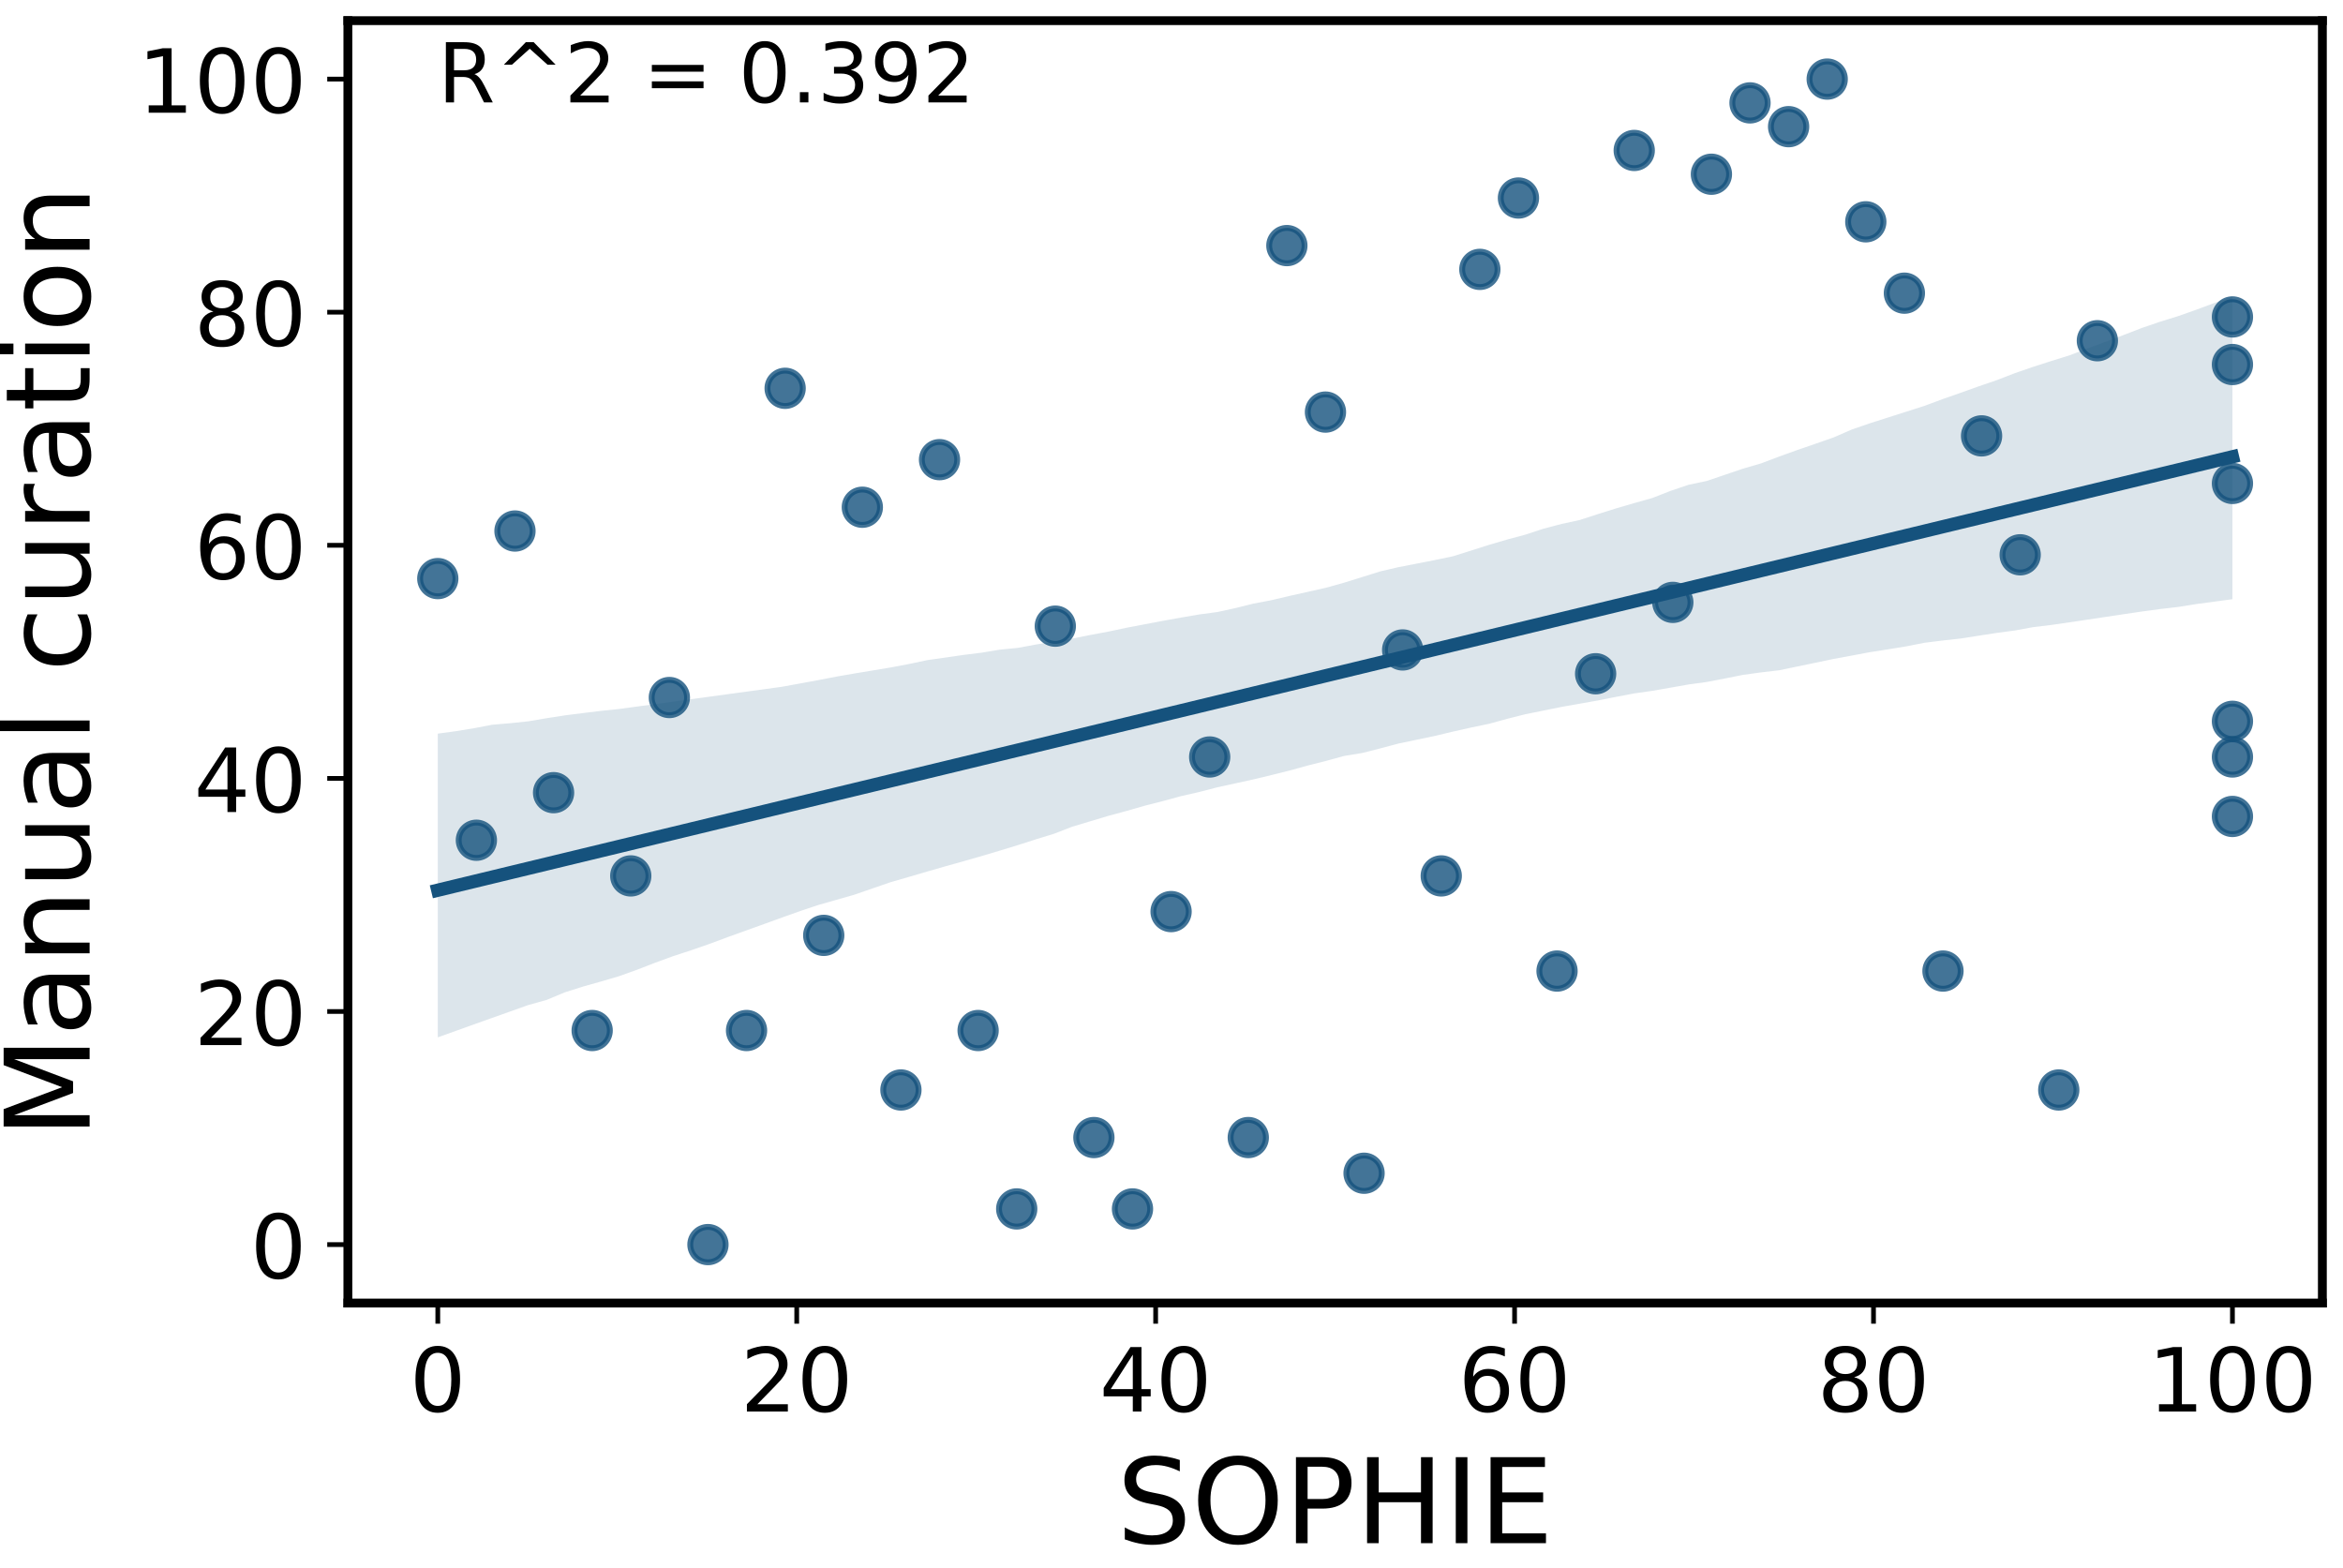 <?xml version="1.0" encoding="utf-8" standalone="no"?>
<!DOCTYPE svg PUBLIC "-//W3C//DTD SVG 1.1//EN"
  "http://www.w3.org/Graphics/SVG/1.1/DTD/svg11.dtd">
<!-- Created with matplotlib (https://matplotlib.org/) -->
<svg height="265.813pt" version="1.1" viewBox="0 0 397.288 265.813" width="397.288pt" xmlns="http://www.w3.org/2000/svg" xmlns:xlink="http://www.w3.org/1999/xlink">
 <defs>
  <style type="text/css">
*{stroke-linecap:butt;stroke-linejoin:round;}
  </style>
 </defs>
 <g id="figure_1">
  <g id="patch_1">
   <path d="M 0 265.813
L 397.288 265.813
L 397.288 0
L 0 0
z
" style="fill:none;"/>
  </g>
  <g id="axes_1">
   <g id="patch_2">
    <path d="M 58.987 220.94
L 393.788 220.94
L 393.788 3.5
L 58.987 3.5
z
" style="fill:none;"/>
   </g>
   <g id="PathCollection_1">
    <defs>
     <path d="M 0 3
C 0.796 3 1.559 2.684 2.121 2.121
C 2.684 1.559 3 0.796 3 0
C 3 -0.796 2.684 -1.559 2.121 -2.121
C 1.559 -2.684 0.796 -3 0 -3
C -0.796 -3 -1.559 -2.684 -2.121 -2.121
C -2.684 -1.559 -3 -0.796 -3 0
C -3 0.796 -2.684 1.559 -2.121 2.121
C -1.559 2.684 -0.796 3 0 3
z
" id="m7172adbcda" style="stroke:#15527d;stroke-opacity:0.8;"/>
    </defs>
    <g clip-path="url(#pd656701b52)">
     <use style="fill:#15527d;fill-opacity:0.8;stroke:#15527d;stroke-opacity:0.8;" x="106.954" xlink:href="#m7172adbcda" y="148.517"/>
     <use style="fill:#15527d;fill-opacity:0.8;stroke:#15527d;stroke-opacity:0.8;" x="205.119" xlink:href="#m7172adbcda" y="128.352"/>
     <use style="fill:#15527d;fill-opacity:0.8;stroke:#15527d;stroke-opacity:0.8;" x="264.017" xlink:href="#m7172adbcda" y="164.649"/>
     <use style="fill:#15527d;fill-opacity:0.8;stroke:#15527d;stroke-opacity:0.8;" x="192.03" xlink:href="#m7172adbcda" y="204.98"/>
     <use style="fill:#15527d;fill-opacity:0.8;stroke:#15527d;stroke-opacity:0.8;" x="336.004" xlink:href="#m7172adbcda" y="73.906"/>
     <use style="fill:#15527d;fill-opacity:0.8;stroke:#15527d;stroke-opacity:0.8;" x="211.663" xlink:href="#m7172adbcda" y="192.88"/>
     <use style="fill:#15527d;fill-opacity:0.8;stroke:#15527d;stroke-opacity:0.8;" x="283.65" xlink:href="#m7172adbcda" y="102.137"/>
     <use style="fill:#15527d;fill-opacity:0.8;stroke:#15527d;stroke-opacity:0.8;" x="185.486" xlink:href="#m7172adbcda" y="192.88"/>
     <use style="fill:#15527d;fill-opacity:0.8;stroke:#15527d;stroke-opacity:0.8;" x="342.549" xlink:href="#m7172adbcda" y="94.071"/>
     <use style="fill:#15527d;fill-opacity:0.8;stroke:#15527d;stroke-opacity:0.8;" x="93.866" xlink:href="#m7172adbcda" y="134.402"/>
     <use style="fill:#15527d;fill-opacity:0.8;stroke:#15527d;stroke-opacity:0.8;" x="277.106" xlink:href="#m7172adbcda" y="25.51"/>
     <use style="fill:#15527d;fill-opacity:0.8;stroke:#15527d;stroke-opacity:0.8;" x="224.751" xlink:href="#m7172adbcda" y="69.873"/>
     <use style="fill:#15527d;fill-opacity:0.8;stroke:#15527d;stroke-opacity:0.8;" x="133.131" xlink:href="#m7172adbcda" y="65.84"/>
     <use style="fill:#15527d;fill-opacity:0.8;stroke:#15527d;stroke-opacity:0.8;" x="257.473" xlink:href="#m7172adbcda" y="33.576"/>
     <use style="fill:#15527d;fill-opacity:0.8;stroke:#15527d;stroke-opacity:0.8;" x="126.587" xlink:href="#m7172adbcda" y="174.732"/>
     <use style="fill:#15527d;fill-opacity:0.8;stroke:#15527d;stroke-opacity:0.8;" x="349.093" xlink:href="#m7172adbcda" y="184.814"/>
     <use style="fill:#15527d;fill-opacity:0.8;stroke:#15527d;stroke-opacity:0.8;" x="303.283" xlink:href="#m7172adbcda" y="21.477"/>
     <use style="fill:#15527d;fill-opacity:0.8;stroke:#15527d;stroke-opacity:0.8;" x="309.827" xlink:href="#m7172adbcda" y="13.411"/>
     <use style="fill:#15527d;fill-opacity:0.8;stroke:#15527d;stroke-opacity:0.8;" x="172.397" xlink:href="#m7172adbcda" y="204.98"/>
     <use style="fill:#15527d;fill-opacity:0.8;stroke:#15527d;stroke-opacity:0.8;" x="113.499" xlink:href="#m7172adbcda" y="118.27"/>
     <use style="fill:#15527d;fill-opacity:0.8;stroke:#15527d;stroke-opacity:0.8;" x="231.296" xlink:href="#m7172adbcda" y="198.93"/>
     <use style="fill:#15527d;fill-opacity:0.8;stroke:#15527d;stroke-opacity:0.8;" x="329.46" xlink:href="#m7172adbcda" y="164.649"/>
     <use style="fill:#15527d;fill-opacity:0.8;stroke:#15527d;stroke-opacity:0.8;" x="178.941" xlink:href="#m7172adbcda" y="106.17"/>
     <use style="fill:#15527d;fill-opacity:0.8;stroke:#15527d;stroke-opacity:0.8;" x="120.043" xlink:href="#m7172adbcda" y="211.029"/>
     <use style="fill:#15527d;fill-opacity:0.8;stroke:#15527d;stroke-opacity:0.8;" x="198.574" xlink:href="#m7172adbcda" y="154.567"/>
     <use style="fill:#15527d;fill-opacity:0.8;stroke:#15527d;stroke-opacity:0.8;" x="378.542" xlink:href="#m7172adbcda" y="122.303"/>
     <use style="fill:#15527d;fill-opacity:0.8;stroke:#15527d;stroke-opacity:0.8;" x="378.542" xlink:href="#m7172adbcda" y="138.435"/>
     <use style="fill:#15527d;fill-opacity:0.8;stroke:#15527d;stroke-opacity:0.8;" x="87.322" xlink:href="#m7172adbcda" y="90.038"/>
     <use style="fill:#15527d;fill-opacity:0.8;stroke:#15527d;stroke-opacity:0.8;" x="146.22" xlink:href="#m7172adbcda" y="86.005"/>
     <use style="fill:#15527d;fill-opacity:0.8;stroke:#15527d;stroke-opacity:0.8;" x="296.739" xlink:href="#m7172adbcda" y="17.444"/>
     <use style="fill:#15527d;fill-opacity:0.8;stroke:#15527d;stroke-opacity:0.8;" x="237.84" xlink:href="#m7172adbcda" y="110.203"/>
     <use style="fill:#15527d;fill-opacity:0.8;stroke:#15527d;stroke-opacity:0.8;" x="159.309" xlink:href="#m7172adbcda" y="77.939"/>
     <use style="fill:#15527d;fill-opacity:0.8;stroke:#15527d;stroke-opacity:0.8;" x="270.561" xlink:href="#m7172adbcda" y="114.237"/>
     <use style="fill:#15527d;fill-opacity:0.8;stroke:#15527d;stroke-opacity:0.8;" x="244.384" xlink:href="#m7172adbcda" y="148.517"/>
     <use style="fill:#15527d;fill-opacity:0.8;stroke:#15527d;stroke-opacity:0.8;" x="218.207" xlink:href="#m7172adbcda" y="41.642"/>
     <use style="fill:#15527d;fill-opacity:0.8;stroke:#15527d;stroke-opacity:0.8;" x="378.542" xlink:href="#m7172adbcda" y="81.972"/>
     <use style="fill:#15527d;fill-opacity:0.8;stroke:#15527d;stroke-opacity:0.8;" x="355.637" xlink:href="#m7172adbcda" y="57.774"/>
     <use style="fill:#15527d;fill-opacity:0.8;stroke:#15527d;stroke-opacity:0.8;" x="378.542" xlink:href="#m7172adbcda" y="128.352"/>
     <use style="fill:#15527d;fill-opacity:0.8;stroke:#15527d;stroke-opacity:0.8;" x="165.853" xlink:href="#m7172adbcda" y="174.732"/>
     <use style="fill:#15527d;fill-opacity:0.8;stroke:#15527d;stroke-opacity:0.8;" x="139.676" xlink:href="#m7172adbcda" y="158.6"/>
     <use style="fill:#15527d;fill-opacity:0.8;stroke:#15527d;stroke-opacity:0.8;" x="250.929" xlink:href="#m7172adbcda" y="45.675"/>
     <use style="fill:#15527d;fill-opacity:0.8;stroke:#15527d;stroke-opacity:0.8;" x="80.777" xlink:href="#m7172adbcda" y="142.468"/>
     <use style="fill:#15527d;fill-opacity:0.8;stroke:#15527d;stroke-opacity:0.8;" x="290.194" xlink:href="#m7172adbcda" y="29.543"/>
     <use style="fill:#15527d;fill-opacity:0.8;stroke:#15527d;stroke-opacity:0.8;" x="378.542" xlink:href="#m7172adbcda" y="61.807"/>
     <use style="fill:#15527d;fill-opacity:0.8;stroke:#15527d;stroke-opacity:0.8;" x="378.542" xlink:href="#m7172adbcda" y="53.741"/>
     <use style="fill:#15527d;fill-opacity:0.8;stroke:#15527d;stroke-opacity:0.8;" x="100.41" xlink:href="#m7172adbcda" y="174.732"/>
     <use style="fill:#15527d;fill-opacity:0.8;stroke:#15527d;stroke-opacity:0.8;" x="316.371" xlink:href="#m7172adbcda" y="37.609"/>
     <use style="fill:#15527d;fill-opacity:0.8;stroke:#15527d;stroke-opacity:0.8;" x="322.916" xlink:href="#m7172adbcda" y="49.708"/>
     <use style="fill:#15527d;fill-opacity:0.8;stroke:#15527d;stroke-opacity:0.8;" x="152.764" xlink:href="#m7172adbcda" y="184.814"/>
     <use style="fill:#15527d;fill-opacity:0.8;stroke:#15527d;stroke-opacity:0.8;" x="74.233" xlink:href="#m7172adbcda" y="98.104"/>
    </g>
   </g>
   <g id="PolyCollection_1">
    <path clip-path="url(#pd656701b52)" d="M 74.233 124.394
L 74.233 175.888
L 77.307 174.787
L 80.381 173.685
L 83.454 172.59
L 86.528 171.497
L 89.602 170.404
L 92.676 169.546
L 95.75 168.267
L 98.824 167.288
L 101.897 166.423
L 104.971 165.521
L 108.045 164.415
L 111.119 163.224
L 114.193 162.103
L 117.267 161.098
L 120.34 160.029
L 123.414 158.886
L 126.488 157.78
L 129.562 156.674
L 132.636 155.559
L 135.71 154.465
L 138.783 153.44
L 141.857 152.566
L 144.931 151.683
L 148.005 150.614
L 151.079 149.56
L 154.153 148.675
L 157.226 147.774
L 160.3 146.889
L 163.374 146.03
L 166.448 145.148
L 169.522 144.234
L 172.595 143.296
L 175.669 142.305
L 178.743 141.364
L 181.817 140.169
L 184.891 139.248
L 187.965 138.326
L 191.038 137.495
L 194.112 136.612
L 197.186 135.829
L 200.26 134.99
L 203.334 134.291
L 206.408 133.492
L 209.481 132.822
L 212.555 132.146
L 215.629 131.41
L 218.703 130.64
L 221.777 129.791
L 224.851 129.015
L 227.924 128.174
L 230.998 127.671
L 234.072 126.888
L 237.146 126.07
L 240.22 125.429
L 243.294 124.783
L 246.367 124.047
L 249.441 123.36
L 252.515 122.717
L 255.589 121.872
L 258.663 121.099
L 261.737 120.477
L 264.81 119.854
L 267.884 119.314
L 270.958 118.768
L 274.032 118.157
L 277.106 117.574
L 280.18 117.136
L 283.253 116.599
L 286.327 116.055
L 289.401 115.633
L 292.475 115.044
L 295.549 114.43
L 298.622 114.007
L 301.696 113.646
L 304.77 113.009
L 307.844 112.369
L 310.918 111.726
L 313.992 111.159
L 317.065 110.581
L 320.139 110.101
L 323.213 109.598
L 326.287 108.992
L 329.361 108.608
L 332.435 108.269
L 335.508 107.788
L 338.582 107.312
L 341.656 106.903
L 344.73 106.338
L 347.804 105.967
L 350.878 105.524
L 353.951 105.066
L 357.025 104.604
L 360.099 104.143
L 363.173 103.689
L 366.247 103.272
L 369.321 102.915
L 372.394 102.422
L 375.468 102.013
L 378.542 101.598
L 378.542 50.258
L 378.542 50.258
L 375.468 51.377
L 372.394 52.521
L 369.321 53.604
L 366.247 54.559
L 363.173 55.611
L 360.099 56.798
L 357.025 57.958
L 353.951 59.085
L 350.878 60.262
L 347.804 61.218
L 344.73 62.206
L 341.656 63.268
L 338.582 64.453
L 335.508 65.508
L 332.435 66.607
L 329.361 67.684
L 326.287 68.827
L 323.213 69.809
L 320.139 70.79
L 317.065 71.773
L 313.992 72.828
L 310.918 74.167
L 307.844 75.241
L 304.77 76.299
L 301.696 77.404
L 298.622 78.57
L 295.549 79.463
L 292.475 80.508
L 289.401 81.549
L 286.327 82.195
L 283.253 83.235
L 280.18 84.438
L 277.106 85.302
L 274.032 86.2
L 270.958 87.164
L 267.884 88.166
L 264.81 88.832
L 261.737 89.64
L 258.663 90.648
L 255.589 91.474
L 252.515 92.375
L 249.441 93.349
L 246.367 94.323
L 243.294 94.961
L 240.22 95.567
L 237.146 96.163
L 234.072 96.874
L 230.998 97.838
L 227.924 98.793
L 224.851 99.654
L 221.777 100.343
L 218.703 101.032
L 215.629 101.759
L 212.555 102.342
L 209.481 103.107
L 206.408 103.777
L 203.334 104.186
L 200.26 104.715
L 197.186 105.266
L 194.112 105.85
L 191.038 106.436
L 187.965 107.088
L 184.891 107.663
L 181.817 108.278
L 178.743 108.776
L 175.669 109.283
L 172.595 109.853
L 169.522 110.156
L 166.448 110.666
L 163.374 111.048
L 160.3 111.49
L 157.226 111.932
L 154.153 112.582
L 151.079 113.165
L 148.005 113.676
L 144.931 114.184
L 141.857 114.719
L 138.783 115.314
L 135.71 115.876
L 132.636 116.44
L 129.562 116.866
L 126.488 117.284
L 123.414 117.703
L 120.34 118.123
L 117.267 118.543
L 114.193 118.964
L 111.119 119.38
L 108.045 119.797
L 104.971 120.215
L 101.897 120.534
L 98.824 120.911
L 95.75 121.301
L 92.676 121.777
L 89.602 122.302
L 86.528 122.623
L 83.454 122.886
L 80.381 123.473
L 77.307 123.975
L 74.233 124.394
z
" style="fill:#15527d;fill-opacity:0.15;"/>
   </g>
   <g id="matplotlib.axis_1">
    <g id="xtick_1">
     <g id="line2d_1">
      <defs>
       <path d="M 0 0
L 0 3.5
" id="m87be74da9b" style="stroke:#000000;stroke-width:0.8;"/>
      </defs>
      <g>
       <use style="stroke:#000000;stroke-width:0.8;" x="74.233" xlink:href="#m87be74da9b" y="220.94"/>
      </g>
     </g>
     <g id="text_1">
      <!-- 0 -->
      <defs>
       <path d="M 31.781 66.406
Q 24.172 66.406 20.328 58.906
Q 16.5 51.422 16.5 36.375
Q 16.5 21.391 20.328 13.891
Q 24.172 6.391 31.781 6.391
Q 39.453 6.391 43.281 13.891
Q 47.125 21.391 47.125 36.375
Q 47.125 51.422 43.281 58.906
Q 39.453 66.406 31.781 66.406
z
M 31.781 74.219
Q 44.047 74.219 50.516 64.516
Q 56.984 54.828 56.984 36.375
Q 56.984 17.969 50.516 8.266
Q 44.047 -1.422 31.781 -1.422
Q 19.531 -1.422 13.062 8.266
Q 6.594 17.969 6.594 36.375
Q 6.594 54.828 13.062 64.516
Q 19.531 74.219 31.781 74.219
z
" id="DejaVuSans-48"/>
      </defs>
      <g transform="translate(69.461 239.338)scale(0.15 -0.15)">
       <use xlink:href="#DejaVuSans-48"/>
      </g>
     </g>
    </g>
    <g id="xtick_2">
     <g id="line2d_2">
      <g>
       <use style="stroke:#000000;stroke-width:0.8;" x="135.095" xlink:href="#m87be74da9b" y="220.94"/>
      </g>
     </g>
     <g id="text_2">
      <!-- 20 -->
      <defs>
       <path d="M 19.188 8.297
L 53.609 8.297
L 53.609 0
L 7.328 0
L 7.328 8.297
Q 12.938 14.109 22.625 23.891
Q 32.328 33.688 34.812 36.531
Q 39.547 41.844 41.422 45.531
Q 43.312 49.219 43.312 52.781
Q 43.312 58.594 39.234 62.25
Q 35.156 65.922 28.609 65.922
Q 23.969 65.922 18.812 64.312
Q 13.672 62.703 7.812 59.422
L 7.812 69.391
Q 13.766 71.781 18.938 73
Q 24.125 74.219 28.422 74.219
Q 39.75 74.219 46.484 68.547
Q 53.219 62.891 53.219 53.422
Q 53.219 48.922 51.531 44.891
Q 49.859 40.875 45.406 35.406
Q 44.188 33.984 37.641 27.219
Q 31.109 20.453 19.188 8.297
z
" id="DejaVuSans-50"/>
      </defs>
      <g transform="translate(125.551 239.338)scale(0.15 -0.15)">
       <use xlink:href="#DejaVuSans-50"/>
       <use x="63.623" xlink:href="#DejaVuSans-48"/>
      </g>
     </g>
    </g>
    <g id="xtick_3">
     <g id="line2d_3">
      <g>
       <use style="stroke:#000000;stroke-width:0.8;" x="195.957" xlink:href="#m87be74da9b" y="220.94"/>
      </g>
     </g>
     <g id="text_3">
      <!-- 40 -->
      <defs>
       <path d="M 37.797 64.312
L 12.891 25.391
L 37.797 25.391
z
M 35.203 72.906
L 47.609 72.906
L 47.609 25.391
L 58.016 25.391
L 58.016 17.188
L 47.609 17.188
L 47.609 0
L 37.797 0
L 37.797 17.188
L 4.891 17.188
L 4.891 26.703
z
" id="DejaVuSans-52"/>
      </defs>
      <g transform="translate(186.413 239.338)scale(0.15 -0.15)">
       <use xlink:href="#DejaVuSans-52"/>
       <use x="63.623" xlink:href="#DejaVuSans-48"/>
      </g>
     </g>
    </g>
    <g id="xtick_4">
     <g id="line2d_4">
      <g>
       <use style="stroke:#000000;stroke-width:0.8;" x="256.818" xlink:href="#m87be74da9b" y="220.94"/>
      </g>
     </g>
     <g id="text_4">
      <!-- 60 -->
      <defs>
       <path d="M 33.016 40.375
Q 26.375 40.375 22.484 35.828
Q 18.609 31.297 18.609 23.391
Q 18.609 15.531 22.484 10.953
Q 26.375 6.391 33.016 6.391
Q 39.656 6.391 43.531 10.953
Q 47.406 15.531 47.406 23.391
Q 47.406 31.297 43.531 35.828
Q 39.656 40.375 33.016 40.375
z
M 52.594 71.297
L 52.594 62.312
Q 48.875 64.062 45.094 64.984
Q 41.312 65.922 37.594 65.922
Q 27.828 65.922 22.672 59.328
Q 17.531 52.734 16.797 39.406
Q 19.672 43.656 24.016 45.922
Q 28.375 48.188 33.594 48.188
Q 44.578 48.188 50.953 41.516
Q 57.328 34.859 57.328 23.391
Q 57.328 12.156 50.688 5.359
Q 44.047 -1.422 33.016 -1.422
Q 20.359 -1.422 13.672 8.266
Q 6.984 17.969 6.984 36.375
Q 6.984 53.656 15.188 63.938
Q 23.391 74.219 37.203 74.219
Q 40.922 74.219 44.703 73.484
Q 48.484 72.75 52.594 71.297
z
" id="DejaVuSans-54"/>
      </defs>
      <g transform="translate(247.275 239.338)scale(0.15 -0.15)">
       <use xlink:href="#DejaVuSans-54"/>
       <use x="63.623" xlink:href="#DejaVuSans-48"/>
      </g>
     </g>
    </g>
    <g id="xtick_5">
     <g id="line2d_5">
      <g>
       <use style="stroke:#000000;stroke-width:0.8;" x="317.68" xlink:href="#m87be74da9b" y="220.94"/>
      </g>
     </g>
     <g id="text_5">
      <!-- 80 -->
      <defs>
       <path d="M 31.781 34.625
Q 24.75 34.625 20.719 30.859
Q 16.703 27.094 16.703 20.516
Q 16.703 13.922 20.719 10.156
Q 24.75 6.391 31.781 6.391
Q 38.812 6.391 42.859 10.172
Q 46.922 13.969 46.922 20.516
Q 46.922 27.094 42.891 30.859
Q 38.875 34.625 31.781 34.625
z
M 21.922 38.812
Q 15.578 40.375 12.031 44.719
Q 8.5 49.078 8.5 55.328
Q 8.5 64.062 14.719 69.141
Q 20.953 74.219 31.781 74.219
Q 42.672 74.219 48.875 69.141
Q 55.078 64.062 55.078 55.328
Q 55.078 49.078 51.531 44.719
Q 48 40.375 41.703 38.812
Q 48.828 37.156 52.797 32.312
Q 56.781 27.484 56.781 20.516
Q 56.781 9.906 50.312 4.234
Q 43.844 -1.422 31.781 -1.422
Q 19.734 -1.422 13.25 4.234
Q 6.781 9.906 6.781 20.516
Q 6.781 27.484 10.781 32.312
Q 14.797 37.156 21.922 38.812
z
M 18.312 54.391
Q 18.312 48.734 21.844 45.562
Q 25.391 42.391 31.781 42.391
Q 38.141 42.391 41.719 45.562
Q 45.312 48.734 45.312 54.391
Q 45.312 60.062 41.719 63.234
Q 38.141 66.406 31.781 66.406
Q 25.391 66.406 21.844 63.234
Q 18.312 60.062 18.312 54.391
z
" id="DejaVuSans-56"/>
      </defs>
      <g transform="translate(308.136 239.338)scale(0.15 -0.15)">
       <use xlink:href="#DejaVuSans-56"/>
       <use x="63.623" xlink:href="#DejaVuSans-48"/>
      </g>
     </g>
    </g>
    <g id="xtick_6">
     <g id="line2d_6">
      <g>
       <use style="stroke:#000000;stroke-width:0.8;" x="378.542" xlink:href="#m87be74da9b" y="220.94"/>
      </g>
     </g>
     <g id="text_6">
      <!-- 100 -->
      <defs>
       <path d="M 12.406 8.297
L 28.516 8.297
L 28.516 63.922
L 10.984 60.406
L 10.984 69.391
L 28.422 72.906
L 38.281 72.906
L 38.281 8.297
L 54.391 8.297
L 54.391 0
L 12.406 0
z
" id="DejaVuSans-49"/>
      </defs>
      <g transform="translate(364.226 239.338)scale(0.15 -0.15)">
       <use xlink:href="#DejaVuSans-49"/>
       <use x="63.623" xlink:href="#DejaVuSans-48"/>
       <use x="127.246" xlink:href="#DejaVuSans-48"/>
      </g>
     </g>
    </g>
    <g id="text_7">
     <!-- SOPHIE -->
     <defs>
      <path d="M 53.516 70.516
L 53.516 60.891
Q 47.906 63.578 42.922 64.891
Q 37.938 66.219 33.297 66.219
Q 25.25 66.219 20.875 63.094
Q 16.5 59.969 16.5 54.203
Q 16.5 49.359 19.406 46.891
Q 22.312 44.438 30.422 42.922
L 36.375 41.703
Q 47.406 39.594 52.656 34.297
Q 57.906 29 57.906 20.125
Q 57.906 9.516 50.797 4.047
Q 43.703 -1.422 29.984 -1.422
Q 24.812 -1.422 18.969 -0.25
Q 13.141 0.922 6.891 3.219
L 6.891 13.375
Q 12.891 10.016 18.656 8.297
Q 24.422 6.594 29.984 6.594
Q 38.422 6.594 43.016 9.906
Q 47.609 13.234 47.609 19.391
Q 47.609 24.75 44.312 27.781
Q 41.016 30.812 33.5 32.328
L 27.484 33.5
Q 16.453 35.688 11.516 40.375
Q 6.594 45.062 6.594 53.422
Q 6.594 63.094 13.406 68.656
Q 20.219 74.219 32.172 74.219
Q 37.312 74.219 42.625 73.281
Q 47.953 72.359 53.516 70.516
z
" id="DejaVuSans-83"/>
      <path d="M 39.406 66.219
Q 28.656 66.219 22.328 58.203
Q 16.016 50.203 16.016 36.375
Q 16.016 22.609 22.328 14.594
Q 28.656 6.594 39.406 6.594
Q 50.141 6.594 56.422 14.594
Q 62.703 22.609 62.703 36.375
Q 62.703 50.203 56.422 58.203
Q 50.141 66.219 39.406 66.219
z
M 39.406 74.219
Q 54.734 74.219 63.906 63.938
Q 73.094 53.656 73.094 36.375
Q 73.094 19.141 63.906 8.859
Q 54.734 -1.422 39.406 -1.422
Q 24.031 -1.422 14.812 8.828
Q 5.609 19.094 5.609 36.375
Q 5.609 53.656 14.812 63.938
Q 24.031 74.219 39.406 74.219
z
" id="DejaVuSans-79"/>
      <path d="M 19.672 64.797
L 19.672 37.406
L 32.078 37.406
Q 38.969 37.406 42.719 40.969
Q 46.484 44.531 46.484 51.125
Q 46.484 57.672 42.719 61.234
Q 38.969 64.797 32.078 64.797
z
M 9.812 72.906
L 32.078 72.906
Q 44.344 72.906 50.609 67.359
Q 56.891 61.812 56.891 51.125
Q 56.891 40.328 50.609 34.812
Q 44.344 29.297 32.078 29.297
L 19.672 29.297
L 19.672 0
L 9.812 0
z
" id="DejaVuSans-80"/>
      <path d="M 9.812 72.906
L 19.672 72.906
L 19.672 43.016
L 55.516 43.016
L 55.516 72.906
L 65.375 72.906
L 65.375 0
L 55.516 0
L 55.516 34.719
L 19.672 34.719
L 19.672 0
L 9.812 0
z
" id="DejaVuSans-72"/>
      <path d="M 9.812 72.906
L 19.672 72.906
L 19.672 0
L 9.812 0
z
" id="DejaVuSans-73"/>
      <path d="M 9.812 72.906
L 55.906 72.906
L 55.906 64.594
L 19.672 64.594
L 19.672 43.016
L 54.391 43.016
L 54.391 34.719
L 19.672 34.719
L 19.672 8.297
L 56.781 8.297
L 56.781 0
L 9.812 0
z
" id="DejaVuSans-69"/>
     </defs>
     <g transform="translate(189.348 261.654)scale(0.2 -0.2)">
      <use xlink:href="#DejaVuSans-83"/>
      <use x="63.477" xlink:href="#DejaVuSans-79"/>
      <use x="142.188" xlink:href="#DejaVuSans-80"/>
      <use x="202.49" xlink:href="#DejaVuSans-72"/>
      <use x="277.686" xlink:href="#DejaVuSans-73"/>
      <use x="307.178" xlink:href="#DejaVuSans-69"/>
     </g>
    </g>
   </g>
   <g id="matplotlib.axis_2">
    <g id="ytick_1">
     <g id="line2d_7">
      <defs>
       <path d="M 0 0
L -3.5 0
" id="m3c727e7ad9" style="stroke:#000000;stroke-width:0.8;"/>
      </defs>
      <g>
       <use style="stroke:#000000;stroke-width:0.8;" x="58.987" xlink:href="#m3c727e7ad9" y="211.029"/>
      </g>
     </g>
     <g id="text_8">
      <!-- 0 -->
      <g transform="translate(42.444 216.728)scale(0.15 -0.15)">
       <use xlink:href="#DejaVuSans-48"/>
      </g>
     </g>
    </g>
    <g id="ytick_2">
     <g id="line2d_8">
      <g>
       <use style="stroke:#000000;stroke-width:0.8;" x="58.987" xlink:href="#m3c727e7ad9" y="171.505"/>
      </g>
     </g>
     <g id="text_9">
      <!-- 20 -->
      <g transform="translate(32.9 177.204)scale(0.15 -0.15)">
       <use xlink:href="#DejaVuSans-50"/>
       <use x="63.623" xlink:href="#DejaVuSans-48"/>
      </g>
     </g>
    </g>
    <g id="ytick_3">
     <g id="line2d_9">
      <g>
       <use style="stroke:#000000;stroke-width:0.8;" x="58.987" xlink:href="#m3c727e7ad9" y="131.982"/>
      </g>
     </g>
     <g id="text_10">
      <!-- 40 -->
      <g transform="translate(32.9 137.681)scale(0.15 -0.15)">
       <use xlink:href="#DejaVuSans-52"/>
       <use x="63.623" xlink:href="#DejaVuSans-48"/>
      </g>
     </g>
    </g>
    <g id="ytick_4">
     <g id="line2d_10">
      <g>
       <use style="stroke:#000000;stroke-width:0.8;" x="58.987" xlink:href="#m3c727e7ad9" y="92.458"/>
      </g>
     </g>
     <g id="text_11">
      <!-- 60 -->
      <g transform="translate(32.9 98.157)scale(0.15 -0.15)">
       <use xlink:href="#DejaVuSans-54"/>
       <use x="63.623" xlink:href="#DejaVuSans-48"/>
      </g>
     </g>
    </g>
    <g id="ytick_5">
     <g id="line2d_11">
      <g>
       <use style="stroke:#000000;stroke-width:0.8;" x="58.987" xlink:href="#m3c727e7ad9" y="52.935"/>
      </g>
     </g>
     <g id="text_12">
      <!-- 80 -->
      <g transform="translate(32.9 58.633)scale(0.15 -0.15)">
       <use xlink:href="#DejaVuSans-56"/>
       <use x="63.623" xlink:href="#DejaVuSans-48"/>
      </g>
     </g>
    </g>
    <g id="ytick_6">
     <g id="line2d_12">
      <g>
       <use style="stroke:#000000;stroke-width:0.8;" x="58.987" xlink:href="#m3c727e7ad9" y="13.411"/>
      </g>
     </g>
     <g id="text_13">
      <!-- 100 -->
      <g transform="translate(23.356 19.11)scale(0.15 -0.15)">
       <use xlink:href="#DejaVuSans-49"/>
       <use x="63.623" xlink:href="#DejaVuSans-48"/>
       <use x="127.246" xlink:href="#DejaVuSans-48"/>
      </g>
     </g>
    </g>
    <g id="text_14">
     <!-- Manual curation -->
     <defs>
      <path d="M 9.812 72.906
L 24.516 72.906
L 43.109 23.297
L 61.812 72.906
L 76.516 72.906
L 76.516 0
L 66.891 0
L 66.891 64.016
L 48.094 14.016
L 38.188 14.016
L 19.391 64.016
L 19.391 0
L 9.812 0
z
" id="DejaVuSans-77"/>
      <path d="M 34.281 27.484
Q 23.391 27.484 19.188 25
Q 14.984 22.516 14.984 16.5
Q 14.984 11.719 18.141 8.906
Q 21.297 6.109 26.703 6.109
Q 34.188 6.109 38.703 11.406
Q 43.219 16.703 43.219 25.484
L 43.219 27.484
z
M 52.203 31.203
L 52.203 0
L 43.219 0
L 43.219 8.297
Q 40.141 3.328 35.547 0.953
Q 30.953 -1.422 24.312 -1.422
Q 15.922 -1.422 10.953 3.297
Q 6 8.016 6 15.922
Q 6 25.141 12.172 29.828
Q 18.359 34.516 30.609 34.516
L 43.219 34.516
L 43.219 35.406
Q 43.219 41.609 39.141 45
Q 35.062 48.391 27.688 48.391
Q 23 48.391 18.547 47.266
Q 14.109 46.141 10.016 43.891
L 10.016 52.203
Q 14.938 54.109 19.578 55.047
Q 24.219 56 28.609 56
Q 40.484 56 46.344 49.844
Q 52.203 43.703 52.203 31.203
z
" id="DejaVuSans-97"/>
      <path d="M 54.891 33.016
L 54.891 0
L 45.906 0
L 45.906 32.719
Q 45.906 40.484 42.875 44.328
Q 39.844 48.188 33.797 48.188
Q 26.516 48.188 22.312 43.547
Q 18.109 38.922 18.109 30.906
L 18.109 0
L 9.078 0
L 9.078 54.688
L 18.109 54.688
L 18.109 46.188
Q 21.344 51.125 25.703 53.562
Q 30.078 56 35.797 56
Q 45.219 56 50.047 50.172
Q 54.891 44.344 54.891 33.016
z
" id="DejaVuSans-110"/>
      <path d="M 8.5 21.578
L 8.5 54.688
L 17.484 54.688
L 17.484 21.922
Q 17.484 14.156 20.5 10.266
Q 23.531 6.391 29.594 6.391
Q 36.859 6.391 41.078 11.031
Q 45.312 15.672 45.312 23.688
L 45.312 54.688
L 54.297 54.688
L 54.297 0
L 45.312 0
L 45.312 8.406
Q 42.047 3.422 37.719 1
Q 33.406 -1.422 27.688 -1.422
Q 18.266 -1.422 13.375 4.438
Q 8.5 10.297 8.5 21.578
z
M 31.109 56
z
" id="DejaVuSans-117"/>
      <path d="M 9.422 75.984
L 18.406 75.984
L 18.406 0
L 9.422 0
z
" id="DejaVuSans-108"/>
      <path id="DejaVuSans-32"/>
      <path d="M 48.781 52.594
L 48.781 44.188
Q 44.969 46.297 41.141 47.344
Q 37.312 48.391 33.406 48.391
Q 24.656 48.391 19.812 42.844
Q 14.984 37.312 14.984 27.297
Q 14.984 17.281 19.812 11.734
Q 24.656 6.203 33.406 6.203
Q 37.312 6.203 41.141 7.25
Q 44.969 8.297 48.781 10.406
L 48.781 2.094
Q 45.016 0.344 40.984 -0.531
Q 36.969 -1.422 32.422 -1.422
Q 20.062 -1.422 12.781 6.344
Q 5.516 14.109 5.516 27.297
Q 5.516 40.672 12.859 48.328
Q 20.219 56 33.016 56
Q 37.156 56 41.109 55.141
Q 45.062 54.297 48.781 52.594
z
" id="DejaVuSans-99"/>
      <path d="M 41.109 46.297
Q 39.594 47.172 37.812 47.578
Q 36.031 48 33.891 48
Q 26.266 48 22.188 43.047
Q 18.109 38.094 18.109 28.812
L 18.109 0
L 9.078 0
L 9.078 54.688
L 18.109 54.688
L 18.109 46.188
Q 20.953 51.172 25.484 53.578
Q 30.031 56 36.531 56
Q 37.453 56 38.578 55.875
Q 39.703 55.766 41.062 55.516
z
" id="DejaVuSans-114"/>
      <path d="M 18.312 70.219
L 18.312 54.688
L 36.812 54.688
L 36.812 47.703
L 18.312 47.703
L 18.312 18.016
Q 18.312 11.328 20.141 9.422
Q 21.969 7.516 27.594 7.516
L 36.812 7.516
L 36.812 0
L 27.594 0
Q 17.188 0 13.234 3.875
Q 9.281 7.766 9.281 18.016
L 9.281 47.703
L 2.688 47.703
L 2.688 54.688
L 9.281 54.688
L 9.281 70.219
z
" id="DejaVuSans-116"/>
      <path d="M 9.422 54.688
L 18.406 54.688
L 18.406 0
L 9.422 0
z
M 9.422 75.984
L 18.406 75.984
L 18.406 64.594
L 9.422 64.594
z
" id="DejaVuSans-105"/>
      <path d="M 30.609 48.391
Q 23.391 48.391 19.188 42.75
Q 14.984 37.109 14.984 27.297
Q 14.984 17.484 19.156 11.844
Q 23.344 6.203 30.609 6.203
Q 37.797 6.203 41.984 11.859
Q 46.188 17.531 46.188 27.297
Q 46.188 37.016 41.984 42.703
Q 37.797 48.391 30.609 48.391
z
M 30.609 56
Q 42.328 56 49.016 48.375
Q 55.719 40.766 55.719 27.297
Q 55.719 13.875 49.016 6.219
Q 42.328 -1.422 30.609 -1.422
Q 18.844 -1.422 12.172 6.219
Q 5.516 13.875 5.516 27.297
Q 5.516 40.766 12.172 48.375
Q 18.844 56 30.609 56
z
" id="DejaVuSans-111"/>
     </defs>
     <g transform="translate(15.197 192.965)rotate(-90)scale(0.2 -0.2)">
      <use xlink:href="#DejaVuSans-77"/>
      <use x="86.279" xlink:href="#DejaVuSans-97"/>
      <use x="147.559" xlink:href="#DejaVuSans-110"/>
      <use x="210.938" xlink:href="#DejaVuSans-117"/>
      <use x="274.316" xlink:href="#DejaVuSans-97"/>
      <use x="335.596" xlink:href="#DejaVuSans-108"/>
      <use x="363.379" xlink:href="#DejaVuSans-32"/>
      <use x="395.166" xlink:href="#DejaVuSans-99"/>
      <use x="450.146" xlink:href="#DejaVuSans-117"/>
      <use x="513.525" xlink:href="#DejaVuSans-114"/>
      <use x="554.639" xlink:href="#DejaVuSans-97"/>
      <use x="615.918" xlink:href="#DejaVuSans-116"/>
      <use x="655.127" xlink:href="#DejaVuSans-105"/>
      <use x="682.91" xlink:href="#DejaVuSans-111"/>
      <use x="744.092" xlink:href="#DejaVuSans-110"/>
     </g>
    </g>
   </g>
   <g id="line2d_13">
    <path clip-path="url(#pd656701b52)" d="M 74.233 150.943
L 77.307 150.2
L 80.381 149.458
L 83.454 148.716
L 86.528 147.973
L 89.602 147.231
L 92.676 146.489
L 95.75 145.746
L 98.824 145.004
L 101.897 144.262
L 104.971 143.519
L 108.045 142.777
L 111.119 142.034
L 114.193 141.292
L 117.267 140.55
L 120.34 139.807
L 123.414 139.065
L 126.488 138.323
L 129.562 137.58
L 132.636 136.838
L 135.71 136.095
L 138.783 135.353
L 141.857 134.611
L 144.931 133.868
L 148.005 133.126
L 151.079 132.384
L 154.153 131.641
L 157.226 130.899
L 160.3 130.157
L 163.374 129.414
L 166.448 128.672
L 169.522 127.929
L 172.595 127.187
L 175.669 126.445
L 178.743 125.702
L 181.817 124.96
L 184.891 124.218
L 187.965 123.475
L 191.038 122.733
L 194.112 121.991
L 197.186 121.248
L 200.26 120.506
L 203.334 119.763
L 206.408 119.021
L 209.481 118.279
L 212.555 117.536
L 215.629 116.794
L 218.703 116.052
L 221.777 115.309
L 224.851 114.567
L 227.924 113.824
L 230.998 113.082
L 234.072 112.34
L 237.146 111.597
L 240.22 110.855
L 243.294 110.113
L 246.367 109.37
L 249.441 108.628
L 252.515 107.886
L 255.589 107.143
L 258.663 106.401
L 261.737 105.658
L 264.81 104.916
L 267.884 104.174
L 270.958 103.431
L 274.032 102.689
L 277.106 101.947
L 280.18 101.204
L 283.253 100.462
L 286.327 99.72
L 289.401 98.977
L 292.475 98.235
L 295.549 97.492
L 298.622 96.75
L 301.696 96.008
L 304.77 95.265
L 307.844 94.523
L 310.918 93.781
L 313.992 93.038
L 317.065 92.296
L 320.139 91.553
L 323.213 90.811
L 326.287 90.069
L 329.361 89.326
L 332.435 88.584
L 335.508 87.842
L 338.582 87.099
L 341.656 86.357
L 344.73 85.615
L 347.804 84.872
L 350.878 84.13
L 353.951 83.387
L 357.025 82.645
L 360.099 81.903
L 363.173 81.16
L 366.247 80.418
L 369.321 79.676
L 372.394 78.933
L 375.468 78.191
L 378.542 77.449
" style="fill:none;stroke:#15527d;stroke-linecap:square;stroke-width:2.25;"/>
   </g>
   <g id="patch_3">
    <path d="M 58.987 220.94
L 58.987 3.5
" style="fill:none;stroke:#000000;stroke-linecap:square;stroke-linejoin:miter;stroke-width:1.5;"/>
   </g>
   <g id="patch_4">
    <path d="M 393.788 220.94
L 393.788 3.5
" style="fill:none;stroke:#000000;stroke-linecap:square;stroke-linejoin:miter;stroke-width:1.5;"/>
   </g>
   <g id="patch_5">
    <path d="M 58.987 220.94
L 393.788 220.94
" style="fill:none;stroke:#000000;stroke-linecap:square;stroke-linejoin:miter;stroke-width:1.5;"/>
   </g>
   <g id="patch_6">
    <path d="M 58.987 3.5
L 393.788 3.5
" style="fill:none;stroke:#000000;stroke-linecap:square;stroke-linejoin:miter;stroke-width:1.5;"/>
   </g>
   <g id="text_15">
    <!-- R^2 = 0.392 -->
    <defs>
     <path d="M 44.391 34.188
Q 47.562 33.109 50.562 29.594
Q 53.562 26.078 56.594 19.922
L 66.609 0
L 56 0
L 46.688 18.703
Q 43.062 26.031 39.672 28.422
Q 36.281 30.812 30.422 30.812
L 19.672 30.812
L 19.672 0
L 9.812 0
L 9.812 72.906
L 32.078 72.906
Q 44.578 72.906 50.734 67.672
Q 56.891 62.453 56.891 51.906
Q 56.891 45.016 53.688 40.469
Q 50.484 35.938 44.391 34.188
z
M 19.672 64.797
L 19.672 38.922
L 32.078 38.922
Q 39.203 38.922 42.844 42.219
Q 46.484 45.516 46.484 51.906
Q 46.484 58.297 42.844 61.547
Q 39.203 64.797 32.078 64.797
z
" id="DejaVuSans-82"/>
     <path d="M 46.688 72.906
L 73.188 45.703
L 63.375 45.703
L 41.891 64.984
L 20.406 45.703
L 10.594 45.703
L 37.109 72.906
z
" id="DejaVuSans-94"/>
     <path d="M 10.594 45.406
L 73.188 45.406
L 73.188 37.203
L 10.594 37.203
z
M 10.594 25.484
L 73.188 25.484
L 73.188 17.188
L 10.594 17.188
z
" id="DejaVuSans-61"/>
     <path d="M 10.688 12.406
L 21 12.406
L 21 0
L 10.688 0
z
" id="DejaVuSans-46"/>
     <path d="M 40.578 39.312
Q 47.656 37.797 51.625 33
Q 55.609 28.219 55.609 21.188
Q 55.609 10.406 48.188 4.484
Q 40.766 -1.422 27.094 -1.422
Q 22.516 -1.422 17.656 -0.516
Q 12.797 0.391 7.625 2.203
L 7.625 11.719
Q 11.719 9.328 16.594 8.109
Q 21.484 6.891 26.812 6.891
Q 36.078 6.891 40.938 10.547
Q 45.797 14.203 45.797 21.188
Q 45.797 27.641 41.281 31.266
Q 36.766 34.906 28.719 34.906
L 20.219 34.906
L 20.219 43.016
L 29.109 43.016
Q 36.375 43.016 40.234 45.922
Q 44.094 48.828 44.094 54.297
Q 44.094 59.906 40.109 62.906
Q 36.141 65.922 28.719 65.922
Q 24.656 65.922 20.016 65.031
Q 15.375 64.156 9.812 62.312
L 9.812 71.094
Q 15.438 72.656 20.344 73.438
Q 25.25 74.219 29.594 74.219
Q 40.828 74.219 47.359 69.109
Q 53.906 64.016 53.906 55.328
Q 53.906 49.266 50.438 45.094
Q 46.969 40.922 40.578 39.312
z
" id="DejaVuSans-51"/>
     <path d="M 10.984 1.516
L 10.984 10.5
Q 14.703 8.734 18.5 7.812
Q 22.312 6.891 25.984 6.891
Q 35.75 6.891 40.891 13.453
Q 46.047 20.016 46.781 33.406
Q 43.953 29.203 39.594 26.953
Q 35.25 24.703 29.984 24.703
Q 19.047 24.703 12.672 31.312
Q 6.297 37.938 6.297 49.422
Q 6.297 60.641 12.938 67.422
Q 19.578 74.219 30.609 74.219
Q 43.266 74.219 49.922 64.516
Q 56.594 54.828 56.594 36.375
Q 56.594 19.141 48.406 8.859
Q 40.234 -1.422 26.422 -1.422
Q 22.703 -1.422 18.891 -0.688
Q 15.094 0.047 10.984 1.516
z
M 30.609 32.422
Q 37.25 32.422 41.125 36.953
Q 45.016 41.5 45.016 49.422
Q 45.016 57.281 41.125 61.844
Q 37.25 66.406 30.609 66.406
Q 23.969 66.406 20.094 61.844
Q 16.219 57.281 16.219 49.422
Q 16.219 41.5 20.094 36.953
Q 23.969 32.422 30.609 32.422
z
" id="DejaVuSans-57"/>
    </defs>
    <g transform="translate(74.233 17.363)scale(0.14 -0.14)">
     <use xlink:href="#DejaVuSans-82"/>
     <use x="69.482" xlink:href="#DejaVuSans-94"/>
     <use x="153.271" xlink:href="#DejaVuSans-50"/>
     <use x="216.895" xlink:href="#DejaVuSans-32"/>
     <use x="248.682" xlink:href="#DejaVuSans-61"/>
     <use x="332.471" xlink:href="#DejaVuSans-32"/>
     <use x="364.258" xlink:href="#DejaVuSans-48"/>
     <use x="427.881" xlink:href="#DejaVuSans-46"/>
     <use x="459.668" xlink:href="#DejaVuSans-51"/>
     <use x="523.291" xlink:href="#DejaVuSans-57"/>
     <use x="586.914" xlink:href="#DejaVuSans-50"/>
    </g>
   </g>
  </g>
 </g>
 <defs>
  <clipPath id="pd656701b52">
   <rect height="217.44" width="334.8" x="58.987" y="3.5"/>
  </clipPath>
 </defs>
</svg>
